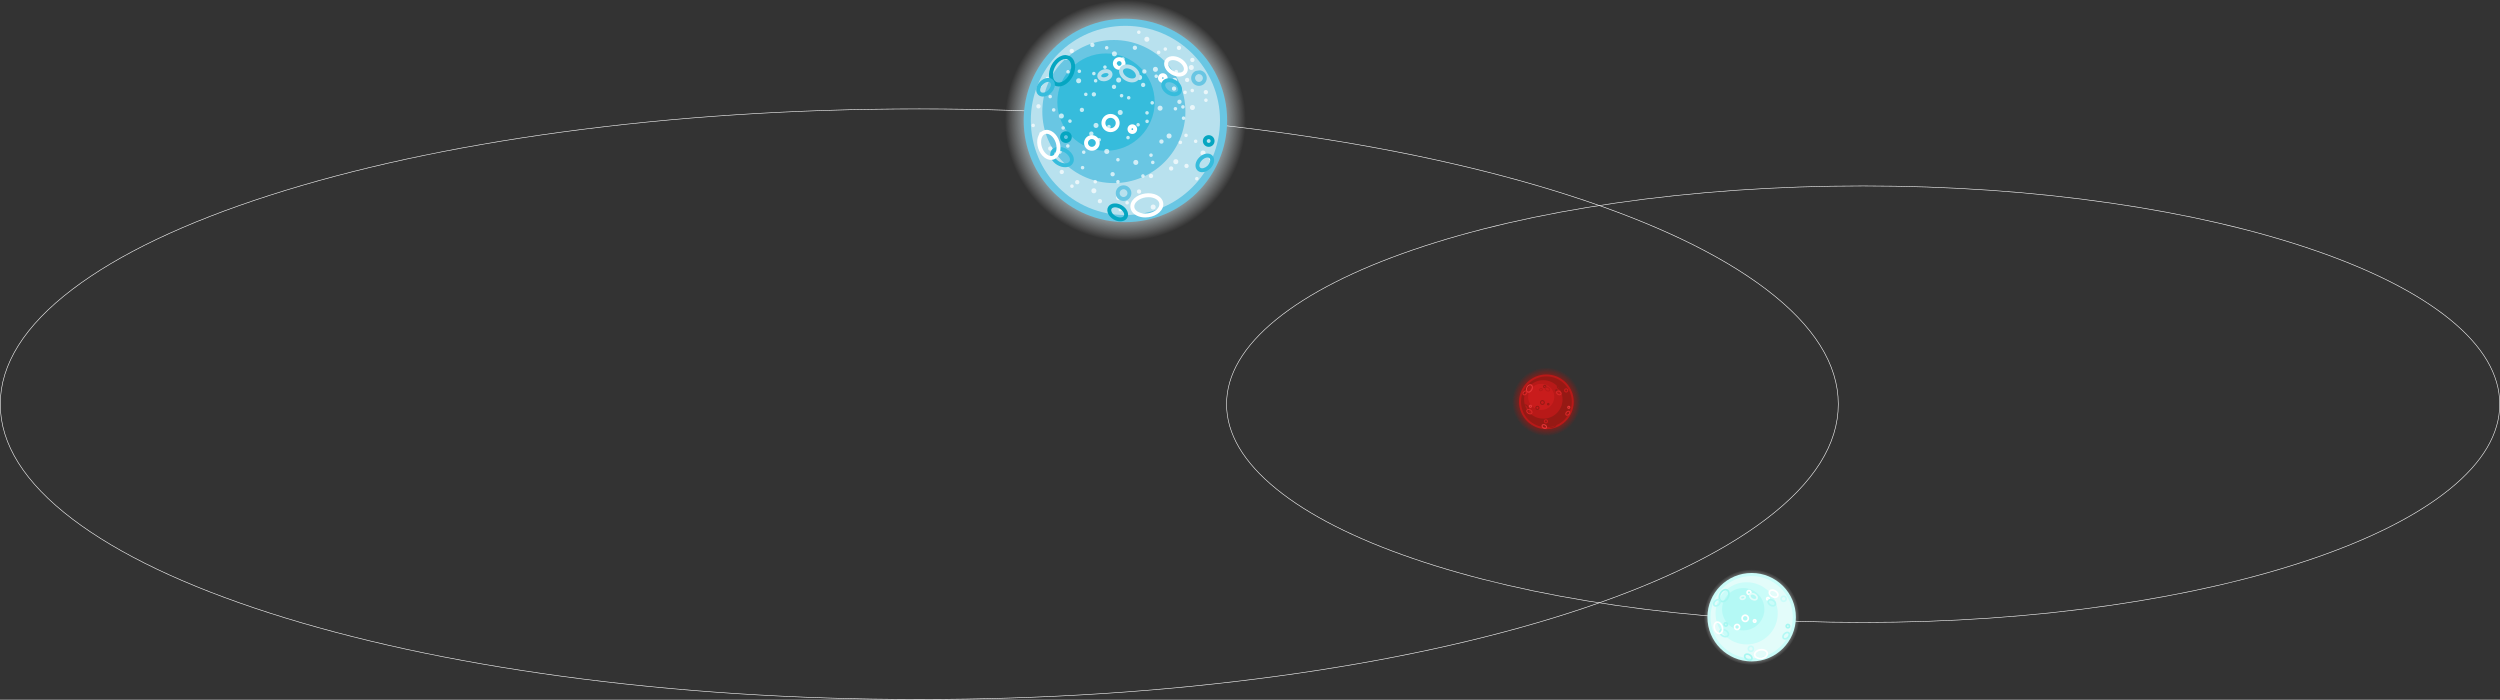 <?xml version="1.0" encoding="UTF-8"?><svg id="Ebene_2" xmlns="http://www.w3.org/2000/svg" xmlns:xlink="http://www.w3.org/1999/xlink" viewBox="0 0 9612 2690.3"><rect x="0" y="0" width="9612" height="2690.3" fill="#333333" stroke="none"/><defs><style>.cls-1{fill:#e3fcfa;}.cls-2{fill:#fff;}.cls-3{fill:#e73738;}.cls-4{fill:#69c6e3;}.cls-5{fill:#b81918;}.cls-6{fill:#b8e1ee;}.cls-7{fill:#b4f9f5;}.cls-8{fill:#b8e0ed;}.cls-9{fill:#c91c1c;}.cls-10{fill:#cafcf9;}.cls-11{fill:#d82727;}.cls-12{fill:#a6f7f1;}.cls-13{fill:#05a6c1;}.cls-14{fill:#961914;}.cls-15{fill:#36bcdc;}.cls-16{opacity:.7;}.cls-17{fill:url(#Unbenannter_Verlauf_290);}.cls-18{fill:url(#Unbenannter_Verlauf_19);}.cls-19{fill:url(#Unbenannter_Verlauf_3);}</style><radialGradient id="Unbenannter_Verlauf_3" cx="6734.78" cy="2373" fx="6734.78" fy="2373" r="183.97" gradientUnits="userSpaceOnUse"><stop offset=".69" stop-color="#bdf9f7"/><stop offset="1" stop-color="#fff" stop-opacity="0"/></radialGradient><radialGradient id="Unbenannter_Verlauf_19" cx="5945.62" cy="1544.87" fx="5945.62" fy="1544.87" r="131.89" gradientUnits="userSpaceOnUse"><stop offset=".69" stop-color="#961914"/><stop offset="1" stop-color="#961914" stop-opacity="0"/></radialGradient><radialGradient id="Unbenannter_Verlauf_290" cx="4326.95" cy="463.05" fx="4326.95" fy="463.05" r="463.05" gradientUnits="userSpaceOnUse"><stop offset=".69" stop-color="#b8e1ee"/><stop offset="1" stop-color="#fff" stop-opacity="0"/></radialGradient></defs><g id="sirius_system"><g><g><path class="cls-2" d="m3534.49,2690.3c-477.06,0-939.84-30.02-1375.51-89.22-420.82-57.19-798.76-139.06-1123.32-243.33-324.62-104.3-579.5-225.76-757.56-361.02C93.57,1856.55,0,1707.59,0,1553.98s93.57-302.57,278.1-442.74c178.06-135.26,432.94-256.72,757.56-361.02,324.56-104.28,702.5-186.15,1123.32-243.33,435.67-59.2,898.45-89.22,1375.51-89.22s939.84,30.02,1375.51,89.22c420.82,57.19,798.76,139.06,1123.32,243.33,324.62,104.3,579.5,225.76,757.56,361.02,184.53,140.17,278.1,289.13,278.1,442.74s-93.57,302.57-278.1,442.74c-178.06,135.26-432.94,256.72-757.56,361.02-324.56,104.28-702.5,186.15-1123.32,243.33-435.67,59.2-898.45,89.22-1375.51,89.22Zm0-2270.48c-476.96,0-939.65,30.01-1375.22,89.2-420.69,57.17-798.51,139.01-1122.95,243.25-324.39,104.22-579.05,225.57-756.92,360.68C95.43,1252.7,2.15,1401.08,2.15,1553.98s93.28,301.29,277.25,441.03c177.87,135.11,432.53,256.46,756.92,360.68,324.44,104.24,702.26,186.08,1122.95,243.25,435.57,59.19,898.26,89.2,1375.22,89.2s939.65-30.01,1375.22-89.2c420.69-57.17,798.51-139.01,1122.95-243.25,324.39-104.22,579.05-225.57,756.92-360.68,183.97-139.74,277.25-288.13,277.25-441.03s-93.28-301.29-277.25-441.03c-177.87-135.11-432.53-256.46-756.92-360.68-324.44-104.24-702.26-186.08-1122.95-243.25-435.57-59.19-898.26-89.2-1375.22-89.2Z"/><path class="cls-2" d="m7163.4,2394.15c-330.47,0-651.05-22.19-952.84-65.95-291.52-42.27-553.33-102.79-778.17-179.87-224.9-77.1-401.48-166.9-524.85-266.9-127.89-103.66-192.74-213.83-192.74-327.45s64.85-223.78,192.74-327.45c123.37-100,299.96-189.79,524.85-266.9,224.84-77.08,486.65-137.6,778.17-179.87,301.79-43.76,622.38-65.95,952.84-65.95s651.05,22.19,952.84,65.95c291.52,42.27,553.33,102.79,778.17,179.87,224.9,77.1,401.48,166.9,524.85,266.9,127.89,103.66,192.74,213.83,192.74,327.45s-64.85,223.78-192.74,327.45c-123.37,100-299.96,189.79-524.85,266.9-224.84,77.08-486.65,137.6-778.17,179.87-301.79,43.76-622.38,65.95-952.84,65.95Zm0-1678.18c-330.36,0-650.84,22.18-952.54,65.93-291.38,42.25-553.07,102.74-777.78,179.78-224.66,77.02-401.02,166.7-524.2,266.53-127.36,103.23-191.94,212.84-191.94,325.78s64.58,222.55,191.94,325.78c123.17,99.84,299.54,189.51,524.2,266.53,224.71,77.04,486.4,137.53,777.78,179.78,301.69,43.75,622.17,65.93,952.54,65.93s650.84-22.18,952.54-65.93c291.38-42.25,553.07-102.74,777.78-179.78,224.66-77.02,401.02-166.7,524.2-266.53,127.36-103.23,191.94-212.84,191.94-325.78s-64.58-222.55-191.94-325.78c-123.17-99.84-299.54-189.51-524.2-266.53-224.71-77.04-486.4-137.53-777.78-179.78-301.69-43.75-622.17-65.93-952.54-65.93Z"/></g><g><circle class="cls-19" cx="6734.78" cy="2373" r="183.97"/><circle class="cls-10" cx="6734.78" cy="2373" r="170.01"/><circle class="cls-1" cx="6734.78" cy="2373" r="158.11"/><circle class="cls-10" cx="6715.5" cy="2358.16" r="119.58"/><circle class="cls-7" cx="6702.36" cy="2342.38" r="81.36"/><g><path class="cls-10" d="m6731.69,2507.54c-7.2,0-13.05-5.86-13.05-13.05s5.86-13.05,13.05-13.05,13.05,5.86,13.05,13.05-5.86,13.05-13.05,13.05Zm0-19.57c-3.59,0-6.52,2.92-6.52,6.52s2.92,6.52,6.52,6.52,6.52-2.92,6.52-6.52-2.92-6.52-6.52-6.52Z"/><path class="cls-10" d="m6857.72,2315.22c-7.2,0-13.05-5.86-13.05-13.05s5.86-13.05,13.05-13.05,13.05,5.86,13.05,13.05-5.86,13.05-13.05,13.05Zm0-19.57c-3.59,0-6.52,2.92-6.52,6.52s2.92,6.52,6.52,6.52,6.52-2.92,6.52-6.52-2.92-6.52-6.52-6.52Z"/><path class="cls-2" d="m6678.74,2423.68c-7.2,0-13.05-5.86-13.05-13.05s5.86-13.05,13.05-13.05,13.05,5.86,13.05,13.05-5.86,13.05-13.05,13.05Zm0-19.57c-3.59,0-6.52,2.92-6.52,6.52s2.92,6.52,6.52,6.52,6.52-2.92,6.52-6.52-2.92-6.52-6.52-6.52Z"/><path class="cls-12" d="m6874.02,2417.13c-5.39,0-9.78-4.39-9.78-9.78s4.39-9.78,9.78-9.78,9.78,4.39,9.78,9.78-4.39,9.78-9.78,9.78Zm0-13.03c-1.79,0-3.24,1.46-3.24,3.24s1.46,3.25,3.24,3.25,3.25-1.46,3.25-3.25-1.46-3.24-3.25-3.24Z"/><path class="cls-12" d="m6635.38,2410.62c-5.39,0-9.78-4.39-9.78-9.78s4.39-9.78,9.78-9.78,9.78,4.39,9.78,9.78-4.39,9.78-9.78,9.78Zm0-13.03c-1.79,0-3.25,1.46-3.25,3.24s1.46,3.24,3.25,3.24,3.24-1.46,3.24-3.24-1.46-3.24-3.24-3.24Z"/><path class="cls-2" d="m6709.96,2392.56c-8.39,0-15.21-6.82-15.21-15.21s6.82-15.21,15.21-15.21,15.21,6.82,15.21,15.21-6.82,15.21-15.21,15.21Zm0-23.89c-4.79,0-8.68,3.89-8.68,8.68s3.89,8.68,8.68,8.68,8.68-3.89,8.68-8.68-3.89-8.68-8.68-8.68Z"/><path class="cls-2" d="m6746.34,2395.6c-4.44,0-8.05-3.61-8.05-8.05s3.61-8.05,8.05-8.05,8.05,3.61,8.05,8.05-3.61,8.05-8.05,8.05Zm0-9.56c-.83,0-1.51.68-1.51,1.51s.68,1.51,1.51,1.51,1.51-.68,1.51-1.51-.68-1.51-1.51-1.51Z"/><path class="cls-2" d="m6797.32,2310.22c-4.44,0-8.05-3.61-8.05-8.05s3.61-8.05,8.05-8.05,8.05,3.61,8.05,8.05-3.61,8.05-8.05,8.05Zm0-9.56c-.84,0-1.51.68-1.51,1.51s.68,1.51,1.51,1.51,1.51-.68,1.51-1.51-.68-1.51-1.51-1.51Z"/><path class="cls-2" d="m6724.41,2288.37c-5.82,0-10.55-4.73-10.55-10.55s4.73-10.55,10.55-10.55,10.55,4.73,10.55,10.55-4.73,10.55-10.55,10.55Zm0-14.57c-2.21,0-4.02,1.8-4.02,4.02s1.8,4.02,4.02,4.02,4.02-1.8,4.02-4.02-1.8-4.02-4.02-4.02Z"/><path class="cls-1" d="m6746.01,2309.45c-3.59,0-7.53-1.05-11.28-3.22-4.06-2.35-7.28-5.68-9.05-9.4-1.94-4.07-1.96-8.3-.04-11.61,3.83-6.63,13.82-7.78,22.74-2.63,4.06,2.35,7.28,5.68,9.05,9.4,1.94,4.07,1.96,8.3.04,11.61h0c-2.22,3.84-6.51,5.85-11.47,5.85Zm-8.93-23.5c-2.63,0-4.8.85-5.78,2.54-1.12,1.94-.31,4.3.28,5.53,1.19,2.5,3.53,4.89,6.42,6.55,5.46,3.16,11.92,3.04,13.82-.24h0c1.12-1.95.31-4.3-.28-5.53-1.19-2.5-3.53-4.89-6.42-6.55-2.66-1.53-5.55-2.3-8.04-2.3Z"/><path class="cls-12" d="m6726.34,2541.7c-3.71,0-7.66-1.11-11.26-3.19-4.06-2.35-7.28-5.68-9.05-9.4-1.94-4.07-1.96-8.3-.04-11.61,1.91-3.31,5.59-5.42,10.08-5.77,4.11-.32,8.6.79,12.67,3.14,8.93,5.15,12.92,14.38,9.09,21.01h0c-1.91,3.31-5.59,5.42-10.08,5.77-.46.04-.93.05-1.41.05Zm-8.88-23.49c-.3,0-.59.01-.88.03-1.36.11-3.81.58-4.93,2.52-1.12,1.94-.31,4.3.28,5.53,1.19,2.5,3.53,4.89,6.42,6.55,2.89,1.67,6.13,2.5,8.89,2.28,1.36-.11,3.81-.58,4.93-2.52,1.9-3.28-1.24-8.93-6.7-12.09-2.59-1.49-5.45-2.32-8.01-2.32Z"/><path class="cls-7" d="m6816.55,2332.58c-3.71,0-7.66-1.11-11.26-3.19-8.93-5.15-12.92-14.38-9.09-21.01,3.83-6.63,13.82-7.78,22.75-2.63,4.06,2.35,7.28,5.68,9.05,9.4,1.94,4.07,1.96,8.3.04,11.61-1.91,3.31-5.59,5.42-10.08,5.77-.46.04-.93.05-1.41.05Zm-8.92-23.47c-2.63,0-4.8.85-5.78,2.54-1.9,3.28,1.24,8.93,6.7,12.09,2.89,1.67,6.13,2.5,8.89,2.28,1.36-.11,3.81-.58,4.93-2.52h0c1.12-1.94.31-4.3-.28-5.53-1.19-2.5-3.53-4.89-6.42-6.55-2.66-1.53-5.55-2.3-8.04-2.3Z"/><path class="cls-2" d="m6824.53,2299.68c-4.25,0-8.78-1.28-12.91-3.67-10.19-5.88-14.78-16.36-10.45-23.86,4.33-7.5,15.7-8.76,25.89-2.88,4.66,2.69,8.35,6.52,10.38,10.77,2.23,4.66,2.25,9.31.07,13.09-2.18,3.78-6.22,6.08-11.37,6.48-.53.04-1.07.06-1.61.06Zm-10.45-27.54c-3.27,0-5.99,1.1-7.25,3.28-2.41,4.18,1.28,11.02,8.06,14.93,3.48,2.01,7.39,3.01,10.74,2.75,1.7-.13,4.78-.73,6.22-3.23h0c1.44-2.5.43-5.46-.31-7-1.45-3.03-4.27-5.92-7.75-7.93-3.24-1.87-6.71-2.8-9.71-2.8Z"/><path class="cls-7" d="m6634.06,2451.21c-4.25,0-8.78-1.28-12.91-3.67-4.66-2.69-8.35-6.52-10.38-10.77-2.23-4.66-2.25-9.31-.07-13.09,2.18-3.78,6.22-6.08,11.37-6.48,4.7-.37,9.86.91,14.52,3.6,10.19,5.88,14.78,16.36,10.45,23.86h0c-2.18,3.78-6.22,6.08-11.37,6.48-.53.04-1.07.06-1.61.06Zm-10.41-27.53c-.36,0-.72.01-1.07.04-1.7.13-4.78.73-6.22,3.23-1.44,2.5-.43,5.46.31,7,1.45,3.03,4.27,5.92,7.75,7.93,3.48,2.01,7.39,3.01,10.74,2.75,1.7-.13,4.78-.73,6.22-3.23,2.41-4.18-1.28-11.02-8.06-14.93-3.11-1.8-6.58-2.79-9.67-2.79Z"/><path class="cls-2" d="m6610.33,2438.98c-3.66,0-7.43-1.38-10.95-4.07-4.6-3.52-8.27-8.93-10.33-15.24-2.06-6.31-2.3-12.84-.67-18.4,1.76-5.99,5.46-10.18,10.43-11.8,4.96-1.62,10.43-.43,15.39,3.37,4.6,3.52,8.27,8.93,10.33,15.24,4.47,13.68.19,26.95-9.76,30.2h0c-1.44.47-2.93.71-4.44.71Zm-7.11-43.67c-.82,0-1.62.12-2.38.37-2.85.93-5.05,3.57-6.19,7.44-1.26,4.3-1.05,9.46.61,14.52,1.66,5.07,4.53,9.36,8.09,12.08,3.2,2.45,6.53,3.28,9.38,2.35h0c6.25-2.04,8.8-12.1,5.58-21.96-1.66-5.07-4.53-9.36-8.09-12.08-2.34-1.79-4.76-2.72-7.01-2.72Z"/><path class="cls-2" d="m6767.94,2535.17c-5.14,0-10.03-1.06-14.17-3.1-6.01-2.97-9.76-7.64-10.55-13.17s1.47-11.08,6.4-15.62c4.59-4.24,11.02-7.13,18.12-8.16,7.1-1.03,14.09-.07,19.69,2.7,6.01,2.97,9.76,7.64,10.55,13.17.8,5.53-1.47,11.08-6.4,15.62-4.59,4.24-11.02,7.13-18.12,8.16-1.86.27-3.7.4-5.52.4Zm5.22-33.9c-1.47,0-2.97.1-4.49.32-11.34,1.64-20.03,9.14-18.98,16.37,1.05,7.24,11.51,11.97,22.84,10.33,11.34-1.64,20.03-9.14,18.98-16.37-.91-6.27-8.87-10.66-18.35-10.66Z"/><path class="cls-12" d="m6623.38,2316.22c-2.51,0-4.92-.57-7.13-1.71h0c-4.95-2.56-8.13-7.63-8.96-14.26-.77-6.18.61-13.09,3.9-19.44,3.29-6.35,8.12-11.47,13.62-14.41,5.89-3.15,11.87-3.48,16.82-.92,4.95,2.56,8.13,7.63,8.96,14.26.77,6.18-.61,13.09-3.9,19.44-3.29,6.35-8.12,11.47-13.62,14.41-3.27,1.75-6.56,2.63-9.69,2.63Zm11.11-45.91c-2.07,0-4.31.62-6.6,1.84-4.34,2.32-8.21,6.46-10.9,11.65-2.69,5.19-3.83,10.74-3.22,15.63.55,4.43,2.5,7.72,5.48,9.27h0c2.98,1.54,6.79,1.23,10.73-.88,4.34-2.32,8.21-6.46,10.9-11.65,5.25-10.14,4.21-21.54-2.26-24.89-1.25-.65-2.64-.97-4.13-.97Z"/><path class="cls-7" d="m6863.1,2459.57c-3.09,0-5.93-1.02-8.04-3.14-5.2-5.2-3.81-14.75,3.17-21.73,6.98-6.98,16.53-8.38,21.73-3.17h0c5.2,5.2,3.81,14.75-3.17,21.73-4.14,4.14-9.18,6.32-13.69,6.32Zm8.9-24.65c-2.93,0-6.59,1.85-9.15,4.4-3.7,3.7-5.92,9.74-3.17,12.49,2.75,2.74,8.79.53,12.49-3.17,3.7-3.7,5.92-9.74,3.17-12.49-.85-.85-2.02-1.23-3.34-1.23Z"/><path class="cls-7" d="m6596.94,2333.13c-3.18,0-6.03-1.08-8.06-3.12-5.2-5.2-3.81-14.75,3.17-21.73,6.98-6.98,16.53-8.38,21.73-3.17,5.2,5.2,3.81,14.75-3.17,21.73-3.17,3.17-7.05,5.31-10.93,6.03-.93.17-1.85.26-2.74.26Zm8.88-24.63c-2.93,0-6.59,1.85-9.15,4.4-3.7,3.7-5.92,9.74-3.17,12.49,1.45,1.45,3.75,1.28,4.99,1.05,2.55-.47,5.28-2.01,7.5-4.23,3.7-3.7,5.92-9.74,3.17-12.49-.85-.85-2.02-1.23-3.34-1.23Z"/><path class="cls-1" d="m6698.62,2307.55c-5.1,0-9.36-2.52-10.53-6.66-.77-2.73-.01-5.74,2.08-8.25,1.83-2.2,4.55-3.9,7.66-4.77,6.96-1.97,13.6.68,15.1,6.01h0c1.51,5.34-2.77,11.06-9.73,13.02-1.56.44-3.1.65-4.57.65Zm3.73-13.79c-.84,0-1.77.12-2.76.4-1.82.51-3.43,1.48-4.41,2.66-.33.39-1.06,1.41-.81,2.29.37,1.32,3.3,2.55,7.04,1.5,3.74-1.06,5.59-3.64,5.22-4.96-.27-.97-1.93-1.89-4.28-1.89Z"/></g></g><g><circle class="cls-18" cx="5945.62" cy="1544.87" r="131.89"/><circle class="cls-5" cx="5945.62" cy="1544.87" r="105.04"/><circle class="cls-14" cx="5945.62" cy="1544.87" r="97.69"/><circle class="cls-5" cx="5933.71" cy="1535.7" r="73.89"/><circle class="cls-9" cx="5925.6" cy="1525.95" r="50.27"/><g><g><path class="cls-9" d="m5943.72,1628c-4.45,0-8.07-3.62-8.07-8.07s3.62-8.07,8.07-8.07,8.07,3.62,8.07,8.07-3.62,8.07-8.07,8.07Zm0-12.09c-2.22,0-4.03,1.81-4.03,4.03s1.81,4.03,4.03,4.03,4.03-1.81,4.03-4.03-1.81-4.03-4.03-4.03Z"/><path class="cls-9" d="m6021.58,1509.17c-4.45,0-8.07-3.62-8.07-8.07s3.62-8.07,8.07-8.07,8.07,3.62,8.07,8.07-3.62,8.07-8.07,8.07Zm0-12.09c-2.22,0-4.03,1.81-4.03,4.03s1.81,4.03,4.03,4.03,4.03-1.81,4.03-4.03-1.81-4.03-4.03-4.03Z"/></g><g><path class="cls-14" d="m5911,1576.19c-4.45,0-8.07-3.62-8.07-8.07s3.62-8.07,8.07-8.07,8.07,3.62,8.07,8.07-3.62,8.07-8.07,8.07Zm0-12.09c-2.22,0-4.03,1.81-4.03,4.03s1.81,4.03,4.03,4.03,4.03-1.81,4.03-4.03-1.81-4.03-4.03-4.03Z"/><path class="cls-14" d="m5930.29,1556.96c-5.18,0-9.4-4.22-9.4-9.4s4.22-9.4,9.4-9.4,9.4,4.22,9.4,9.4-4.22,9.4-9.4,9.4Zm0-14.76c-2.96,0-5.36,2.41-5.36,5.36s2.41,5.36,5.36,5.36,5.36-2.41,5.36-5.36-2.41-5.36-5.36-5.36Z"/><path class="cls-14" d="m5952.77,1558.84c-2.74,0-4.97-2.23-4.97-4.97s2.23-4.97,4.97-4.97,4.97,2.23,4.97,4.97-2.23,4.97-4.97,4.97Zm0-5.91c-.52,0-.94.42-.94.94s.42.94.94.94.94-.42.94-.94-.42-.94-.94-.94Z"/><path class="cls-14" d="m5984.26,1506.08c-2.74,0-4.97-2.23-4.97-4.97s2.23-4.97,4.97-4.97,4.97,2.23,4.97,4.97-2.23,4.97-4.97,4.97Zm0-5.91c-.52,0-.94.42-.94.94s.42.94.94.94.94-.42.94-.94-.42-.94-.94-.94Z"/><path class="cls-14" d="m5939.22,1492.58c-3.59,0-6.52-2.92-6.52-6.52s2.92-6.52,6.52-6.52,6.52,2.92,6.52,6.52-2.92,6.52-6.52,6.52Zm0-9c-1.37,0-2.48,1.11-2.48,2.48s1.11,2.48,2.48,2.48,2.48-1.11,2.48-2.48-1.11-2.48-2.48-2.48Z"/><path class="cls-14" d="m6001.08,1499.57c-2.63,0-5.42-.79-7.98-2.27-6.3-3.63-9.13-10.11-6.46-14.74,2.67-4.63,9.7-5.41,16-1.78,2.88,1.66,5.16,4.03,6.41,6.66,1.38,2.88,1.39,5.75.04,8.09-1.35,2.33-3.84,3.76-7.02,4-.33.03-.66.04-.99.04Zm-6.46-17.02c-2.02,0-3.7.68-4.48,2.03-1.49,2.58.79,6.81,4.98,9.23,2.15,1.24,4.57,1.86,6.64,1.7,1.05-.08,2.95-.45,3.84-2h0c.89-1.55.26-3.38-.19-4.33-.89-1.87-2.64-3.66-4.79-4.9-2-1.16-4.15-1.73-6-1.73Z"/><path class="cls-14" d="m5868.73,1585.64c-2.26,0-4.59-.85-6.76-2.52-2.84-2.17-5.11-5.52-6.38-9.42s-1.42-7.94-.41-11.37c1.09-3.7,3.38-6.29,6.44-7.29,3.07-1,6.44-.26,9.51,2.08,2.84,2.17,5.11,5.52,6.38,9.42,2.76,8.45.11,16.65-6.03,18.66h0c-.89.29-1.81.44-2.74.44Zm-4.39-26.98c-.51,0-1,.08-1.47.23-1.76.58-3.12,2.21-3.82,4.59-.78,2.66-.65,5.84.38,8.97,1.02,3.13,2.8,5.78,5,7.46,1.98,1.51,4.03,2.03,5.8,1.45h0c3.86-1.26,5.44-7.48,3.45-13.57-1.02-3.13-2.8-5.78-5-7.46-1.45-1.11-2.94-1.68-4.33-1.68Z"/><path class="cls-14" d="m5966.12,1645.07c-3.17,0-6.2-.65-8.75-1.91-3.71-1.83-6.03-4.72-6.52-8.14s.91-6.84,3.95-9.65c2.84-2.62,6.81-4.41,11.2-5.04,4.39-.63,8.71-.04,12.17,1.67,3.71,1.83,6.03,4.72,6.52,8.14.49,3.42-.91,6.84-3.95,9.65-2.84,2.62-6.81,4.41-11.2,5.04-1.15.17-2.29.25-3.41.25Zm3.22-20.95c-.91,0-1.83.06-2.77.2-7,1.01-12.38,5.64-11.73,10.12.65,4.47,7.11,7.4,14.11,6.39,7-1.01,12.38-5.64,11.73-10.12-.56-3.87-5.48-6.59-11.34-6.59Z"/></g><g><path class="cls-3" d="m6031.65,1572.14c-3.33,0-6.04-2.71-6.04-6.04s2.71-6.04,6.04-6.04,6.04,2.71,6.04,6.04-2.71,6.04-6.04,6.04Zm0-8.05c-1.11,0-2,.9-2,2s.9,2.01,2,2.01,2.01-.9,2.01-2.01-.9-2-2.01-2Z"/><path class="cls-3" d="m5884.21,1568.12c-3.33,0-6.04-2.71-6.04-6.04s2.71-6.04,6.04-6.04,6.04,2.71,6.04,6.04-2.71,6.04-6.04,6.04Zm0-8.05c-1.11,0-2.01.9-2.01,2s.9,2,2.01,2,2-.9,2-2-.9-2-2-2Z"/><path class="cls-3" d="m5940.41,1649.11c-2.29,0-4.73-.69-6.96-1.97-2.51-1.45-4.5-3.51-5.59-5.81-1.2-2.51-1.21-5.13-.03-7.18,1.18-2.05,3.45-3.35,6.23-3.56,2.54-.2,5.32.49,7.83,1.94,5.52,3.18,7.98,8.89,5.62,12.98h0c-1.18,2.05-3.45,3.35-6.23,3.56-.29.02-.58.03-.87.03Zm-5.49-14.52c-.18,0-.37,0-.54.02-.84.07-2.35.36-3.05,1.56-.69,1.2-.19,2.66.17,3.42.74,1.54,2.18,3.02,3.97,4.05,1.78,1.03,3.79,1.54,5.49,1.41.84-.07,2.35-.36,3.05-1.56,1.17-2.03-.76-5.52-4.14-7.47-1.6-.92-3.37-1.43-4.95-1.43Z"/><path class="cls-3" d="m5876.79,1509.79c-1.55,0-3.04-.35-4.41-1.06h0c-3.06-1.58-5.03-4.71-5.54-8.81-.48-3.82.38-8.09,2.41-12.01,2.03-3.93,5.02-7.09,8.41-8.9,3.64-1.95,7.33-2.15,10.39-.57,3.06,1.58,5.03,4.71,5.54,8.81.48,3.82-.38,8.09-2.41,12.01-2.03,3.93-5.02,7.09-8.41,8.9-2.02,1.08-4.05,1.62-5.99,1.62Zm6.86-28.36c-1.28,0-2.66.38-4.08,1.14-2.68,1.43-5.07,3.99-6.73,7.2-1.66,3.21-2.37,6.64-1.99,9.66.34,2.74,1.55,4.77,3.39,5.73h0c1.84.95,4.2.76,6.63-.54,2.68-1.43,5.07-3.99,6.73-7.2,3.24-6.27,2.6-13.31-1.4-15.38-.77-.4-1.63-.6-2.55-.6Z"/></g><g><path class="cls-11" d="m5996.15,1519.9c-2.29,0-4.73-.69-6.96-1.97-5.52-3.18-7.98-8.89-5.62-12.98,2.37-4.1,8.54-4.81,14.05-1.63,2.51,1.45,4.5,3.51,5.59,5.81,1.2,2.51,1.21,5.13.03,7.18-1.18,2.05-3.45,3.35-6.23,3.56-.29.02-.58.03-.87.03Zm-5.51-14.5c-1.62,0-2.97.52-3.57,1.57-1.17,2.03.76,5.52,4.14,7.47,1.78,1.03,3.79,1.54,5.49,1.41.84-.07,2.35-.36,3.05-1.56h0c.69-1.2.19-2.66-.17-3.42-.74-1.54-2.18-3.02-3.97-4.05-1.64-.95-3.43-1.42-4.97-1.42Z"/><path class="cls-11" d="m5883.4,1593.2c-2.63,0-5.42-.79-7.98-2.27-2.88-1.66-5.16-4.03-6.41-6.66-1.38-2.88-1.39-5.75-.04-8.09,1.35-2.33,3.84-3.75,7.02-4,2.9-.23,6.09.56,8.97,2.23,6.3,3.63,9.13,10.11,6.46,14.74h0c-1.35,2.33-3.84,3.76-7.03,4-.33.03-.66.04-.99.04Zm-6.43-17.01c-.22,0-.44,0-.66.03-1.05.08-2.95.45-3.84,2-.89,1.55-.26,3.38.19,4.33.89,1.87,2.64,3.66,4.79,4.9,2.15,1.24,4.57,1.86,6.64,1.7,1.05-.08,2.95-.45,3.84-2,1.49-2.58-.79-6.81-4.98-9.23-1.92-1.11-4.06-1.72-5.97-1.72Z"/><path class="cls-11" d="m6024.91,1598.36c-1.91,0-3.66-.63-4.97-1.94-3.21-3.21-2.35-9.11,1.96-13.43,4.31-4.31,10.21-5.18,13.43-1.96h0c3.21,3.21,2.35,9.11-1.96,13.43-2.56,2.56-5.67,3.9-8.46,3.9Zm5.5-15.23c-1.81,0-4.07,1.14-5.65,2.72-2.29,2.29-3.66,6.02-1.96,7.72,1.7,1.7,5.43.33,7.72-1.96,2.29-2.29,3.66-6.02,1.96-7.72-.53-.53-1.25-.76-2.06-.76Z"/><path class="cls-11" d="m5860.46,1520.24c-1.96,0-3.72-.67-4.98-1.93-3.21-3.21-2.35-9.11,1.96-13.43,4.31-4.31,10.21-5.18,13.43-1.96,3.21,3.21,2.35,9.11-1.96,13.43-1.96,1.96-4.36,3.28-6.75,3.73-.58.11-1.14.16-1.7.16Zm5.49-15.22c-1.81,0-4.07,1.14-5.65,2.72-2.29,2.29-3.66,6.02-1.96,7.72.9.9,2.32.79,3.08.65,1.58-.29,3.26-1.24,4.63-2.61,2.29-2.29,3.66-6.02,1.96-7.72-.53-.53-1.25-.76-2.06-.76Z"/></g><g><path class="cls-5" d="m5952.56,1505.61c-2.22,0-4.65-.65-6.97-1.99-2.51-1.45-4.5-3.51-5.59-5.81-1.2-2.51-1.21-5.13-.03-7.18,2.37-4.1,8.54-4.81,14.05-1.63,2.51,1.45,4.5,3.51,5.59,5.81,1.2,2.51,1.21,5.13.03,7.18h0c-1.37,2.38-4.02,3.61-7.08,3.61Zm-5.52-14.52c-1.62,0-2.97.52-3.57,1.57-.69,1.2-.19,2.66.17,3.42.74,1.54,2.18,3.02,3.97,4.05,3.38,1.95,7.37,1.88,8.54-.15h0c.69-1.2.19-2.66-.17-3.42-.74-1.54-2.18-3.02-3.97-4.05-1.64-.95-3.43-1.42-4.97-1.42Z"/><path class="cls-5" d="m5923.29,1504.43c-3.15,0-5.79-1.56-6.51-4.11-.48-1.69,0-3.54,1.28-5.1,1.13-1.36,2.81-2.41,4.73-2.95,4.3-1.21,8.4.42,9.33,3.71h0c.93,3.3-1.71,6.83-6.01,8.05-.96.27-1.92.4-2.82.4Zm2.31-8.52c-.52,0-1.1.07-1.71.25-1.13.32-2.12.92-2.72,1.64-.2.24-.66.87-.5,1.42.23.81,2.04,1.58,4.35.92,2.31-.65,3.45-2.25,3.22-3.06-.17-.6-1.19-1.17-2.64-1.17Z"/></g></g></g><g><circle class="cls-17" cx="4326.95" cy="463.05" r="463.05"/><g><circle class="cls-4" cx="4326.95" cy="463.05" r="391.08"/><circle class="cls-6" cx="4326.95" cy="463.05" r="363.71"/><circle class="cls-4" cx="4282.59" cy="428.9" r="275.08"/><circle class="cls-15" cx="4252.38" cy="392.61" r="187.15"/><g class="cls-16"><circle class="cls-2" cx="4174.71" cy="362.75" r="6.78"/><circle class="cls-2" cx="4212.47" cy="310.59" r="6.78"/><circle class="cls-2" cx="4205.7" cy="282.84" r="6.78"/><circle class="cls-2" cx="4205.7" cy="362.75" r="8.27"/><circle class="cls-2" cx="4051.26" cy="422.55" r="6.78"/><circle class="cls-2" cx="4037.71" cy="371.36" r="6.78"/><circle class="cls-2" cx="4080.83" cy="445.96" r="9.69"/><circle class="cls-2" cx="4228.88" cy="773.41" r="8.27"/><circle class="cls-2" cx="3972.36" cy="482.22" r="6.78"/><circle class="cls-2" cx="4205.7" cy="733.56" r="9.69"/><circle class="cls-2" cx="4082.3" cy="661.15" r="8.27"/><circle class="cls-2" cx="4002.37" cy="513.78" r="6.78"/><circle class="cls-2" cx="4038.13" cy="571.11" r="8.27"/><circle class="cls-2" cx="4113.76" cy="465.76" r="6.78"/><circle class="cls-2" cx="4074.04" cy="583.18" r="8.27"/><circle class="cls-2" cx="4087.61" cy="491.91" r="6.78"/><circle class="cls-2" cx="4213.96" cy="482.22" r="9.69"/><circle class="cls-2" cx="4196.01" cy="513.78" r="8.27"/><circle class="cls-2" cx="4248.26" cy="258.18" r="6.78"/><circle class="cls-2" cx="4159.67" cy="422.55" r="8.27"/><circle class="cls-2" cx="4378.48" cy="123.85" r="6.78"/><circle class="cls-2" cx="4409.47" cy="150.96" r="9.69"/><circle class="cls-2" cx="4255.03" cy="183.65" r="6.78"/><circle class="cls-2" cx="4284.6" cy="207.06" r="9.69"/><circle class="cls-2" cx="4301.06" cy="307.79" r="9.69"/><circle class="cls-2" cx="4283.11" cy="333.95" r="8.27"/><circle class="cls-2" cx="4317.53" cy="226.86" r="6.78"/><circle class="cls-2" cx="4291.38" cy="253.01" r="6.78"/><circle class="cls-2" cx="4399.78" cy="274.89" r="8.27"/><circle class="cls-2" cx="4442.34" cy="266.62" r="9.69"/><circle class="cls-2" cx="4363.44" cy="183.65" r="8.27"/><circle class="cls-2" cx="4199.95" cy="172.86" r="8.27"/><circle class="cls-2" cx="4147.2" cy="310.59" r="9.69"/><circle class="cls-2" cx="4149.88" cy="274.05" r="6.78"/><circle class="cls-2" cx="4100.83" cy="220.72" r="9.69"/><circle class="cls-2" cx="4120.64" cy="195.94" r="8.27"/><circle class="cls-2" cx="4106.49" cy="276.06" r="6.78"/><circle class="cls-2" cx="3992.69" cy="408.77" r="8.27"/><circle class="cls-2" cx="4027.1" cy="301.68" r="6.78"/><circle class="cls-2" cx="4000.95" cy="327.83" r="6.78"/><circle class="cls-2" cx="4394.43" cy="676.59" r="6.78"/><circle class="cls-2" cx="4432.19" cy="624.44" r="6.78"/><circle class="cls-2" cx="4425.42" cy="596.68" r="6.78"/><circle class="cls-2" cx="4425.42" cy="676.59" r="8.27"/><circle class="cls-2" cx="4298.23" cy="698.76" r="6.78"/><circle class="cls-2" cx="4300.55" cy="759.8" r="9.69"/><circle class="cls-2" cx="4333.48" cy="779.6" r="6.78"/><circle class="cls-2" cx="4307.33" cy="805.75" r="6.78"/><circle class="cls-2" cx="4433.68" cy="796.06" r="9.69"/><circle class="cls-2" cx="4379.39" cy="736.39" r="8.27"/><circle class="cls-2" cx="4277.76" cy="669.81" r="8.27"/><circle class="cls-2" cx="4520.78" cy="621.63" r="9.69"/><circle class="cls-2" cx="4502.83" cy="647.79" r="8.27"/><circle class="cls-2" cx="4166.72" cy="585.1" r="6.78"/><circle class="cls-2" cx="4255.31" cy="582.3" r="9.69"/><circle class="cls-2" cx="4366.93" cy="624.44" r="9.69"/><circle class="cls-2" cx="4298.23" cy="614.07" r="6.78"/><circle class="cls-2" cx="4210.95" cy="698.64" r="6.78"/><circle class="cls-2" cx="4121.45" cy="715.79" r="6.78"/><circle class="cls-2" cx="4141.78" cy="700.39" r="8.27"/><circle class="cls-2" cx="4162.25" cy="644.65" r="6.78"/><circle class="cls-2" cx="4226.1" cy="537.37" r="6.78"/><circle class="cls-2" cx="4105.5" cy="561.26" r="6.78"/><circle class="cls-2" cx="4339.63" cy="375.95" r="6.78"/><circle class="cls-2" cx="4312.2" cy="367.94" r="6.78"/><circle class="cls-2" cx="4337.02" cy="529.13" r="6.78"/><circle class="cls-2" cx="4381.5" cy="297.83" r="9.69"/><circle class="cls-2" cx="4395.18" cy="326.45" r="8.27"/><circle class="cls-2" cx="4307" cy="432.47" r="9.69"/><circle class="cls-2" cx="4263.67" cy="486.78" r="6.78"/><circle class="cls-2" cx="4601.58" cy="687" r="6.78"/><circle class="cls-2" cx="4625.49" cy="588.3" r="9.69"/><circle class="cls-2" cx="4655.62" cy="608.57" r="8.27"/><circle class="cls-2" cx="4561.93" cy="637.99" r="8.27"/><circle class="cls-2" cx="4560.04" cy="520.5" r="6.78"/><circle class="cls-2" cx="4633.76" cy="539.07" r="6.78"/><circle class="cls-2" cx="4597.02" cy="543.28" r="6.78"/><circle class="cls-2" cx="4445.43" cy="293.15" r="6.78"/><circle class="cls-2" cx="4516.13" cy="309.01" r="9.69"/><circle class="cls-2" cx="4513.98" cy="340.66" r="8.27"/><circle class="cls-2" cx="4584.39" cy="230.47" r="8.27"/><circle class="cls-2" cx="4636.53" cy="385.32" r="6.78"/><circle class="cls-2" cx="4584" cy="348.07" r="6.78"/><circle class="cls-2" cx="4556.31" cy="355.13" r="6.78"/><circle class="cls-2" cx="4636.22" cy="354.33" r="8.27"/><circle class="cls-2" cx="4580.32" cy="259.52" r="9.69"/><circle class="cls-2" cx="4606.65" cy="277.21" r="8.27"/><circle class="cls-2" cx="4584.65" cy="413.34" r="9.69"/><circle class="cls-2" cx="4548.08" cy="411.03" r="6.78"/><circle class="cls-2" cx="4550.52" cy="454.39" r="6.78"/><circle class="cls-2" cx="4522.55" cy="275.43" r="6.78"/><circle class="cls-2" cx="4564.33" cy="307.37" r="8.27"/><circle class="cls-2" cx="4480.45" cy="188.67" r="6.78"/><circle class="cls-2" cx="4454.8" cy="201.26" r="6.78"/><circle class="cls-2" cx="4532.84" cy="184.08" r="8.27"/><circle class="cls-2" cx="4410.31" cy="466.61" r="6.78"/><circle class="cls-2" cx="4375.72" cy="479.7" r="6.78"/><circle class="cls-2" cx="4494.89" cy="522.81" r="9.69"/><circle class="cls-2" cx="4465.55" cy="544.2" r="8.27"/><circle class="cls-2" cx="4538.33" cy="547.4" r="6.78"/><circle class="cls-2" cx="4519.25" cy="418.18" r="6.78"/><circle class="cls-2" cx="4534.74" cy="391.34" r="8.27"/><circle class="cls-2" cx="4460.33" cy="415.92" r="9.69"/><circle class="cls-2" cx="4430.02" cy="395.33" r="6.78"/><circle class="cls-2" cx="4410.07" cy="433.91" r="6.78"/></g><g><path class="cls-4" d="m4319.84,772.54c-16.56,0-30.03-13.47-30.03-30.03s13.47-30.03,30.03-30.03,30.03,13.47,30.03,30.03-13.47,30.03-30.03,30.03Zm0-45.02c-8.27,0-14.99,6.73-14.99,14.99s6.73,14.99,14.99,14.99,14.99-6.73,14.99-14.99-6.73-14.99-14.99-14.99Z"/><path class="cls-4" d="m4609.75,330.13c-16.56,0-30.03-13.47-30.03-30.03s13.47-30.03,30.03-30.03,30.03,13.47,30.03,30.03-13.47,30.03-30.03,30.03Zm0-45.02c-8.27,0-14.99,6.73-14.99,14.99s6.73,14.99,14.99,14.99,14.99-6.73,14.99-14.99-6.73-14.99-14.99-14.99Z"/><path class="cls-2" d="m4198.05,579.63c-16.56,0-30.03-13.47-30.03-30.03s13.47-30.03,30.03-30.03,30.03,13.47,30.03,30.03-13.47,30.03-30.03,30.03Zm0-45.02c-8.27,0-14.99,6.73-14.99,14.99s6.73,14.99,14.99,14.99,14.99-6.73,14.99-14.99-6.73-14.99-14.99-14.99Z"/><path class="cls-13" d="m4647.24,564.57c-12.41,0-22.5-10.09-22.5-22.5s10.09-22.5,22.5-22.5,22.5,10.09,22.5,22.5-10.09,22.5-22.5,22.5Zm0-29.96c-4.12,0-7.46,3.35-7.46,7.46s3.35,7.46,7.46,7.46,7.46-3.35,7.46-7.46-3.35-7.46-7.46-7.46Z"/><path class="cls-13" d="m4098.3,549.59c-12.41,0-22.5-10.09-22.5-22.5s10.09-22.5,22.5-22.5,22.5,10.09,22.5,22.5-10.09,22.5-22.5,22.5Zm0-29.96c-4.12,0-7.46,3.35-7.46,7.46s3.35,7.46,7.46,7.46,7.46-3.35,7.46-7.46-3.35-7.46-7.46-7.46Z"/><path class="cls-2" d="m4269.85,508.03c-19.3,0-35-15.7-35-35s15.7-35,35-35,35,15.7,35,35-15.7,35-35,35Zm0-54.96c-11.01,0-19.96,8.96-19.96,19.96s8.96,19.96,19.96,19.96,19.96-8.96,19.96-19.96-8.96-19.96-19.96-19.96Z"/><path class="cls-2" d="m4353.53,515.04c-10.21,0-18.52-8.31-18.52-18.52s8.31-18.52,18.52-18.52,18.52,8.31,18.52,18.52-8.31,18.52-18.52,18.52Zm0-22c-1.92,0-3.48,1.56-3.48,3.48s1.56,3.48,3.48,3.48,3.48-1.56,3.48-3.48-1.56-3.48-3.48-3.48Z"/><path class="cls-2" d="m4470.8,318.62c-10.21,0-18.52-8.31-18.52-18.52s8.31-18.52,18.52-18.52,18.52,8.31,18.52,18.52-8.31,18.52-18.52,18.52Zm0-22c-1.92,0-3.48,1.56-3.48,3.48s1.56,3.48,3.48,3.48,3.48-1.56,3.48-3.48-1.56-3.48-3.48-3.48Z"/><path class="cls-2" d="m4303.09,268.37c-13.38,0-24.27-10.89-24.27-24.27s10.89-24.27,24.27-24.27,24.27,10.89,24.27,24.27-10.89,24.27-24.27,24.27Zm0-33.51c-5.09,0-9.24,4.14-9.24,9.24s4.14,9.24,9.24,9.24,9.24-4.14,9.24-9.24-4.14-9.24-9.24-9.24Z"/><path class="cls-8" d="m4352.78,316.86c-8.26,0-17.32-2.42-25.94-7.4-9.35-5.4-16.74-13.08-20.82-21.62-4.46-9.35-4.5-19.09-.1-26.71,8.81-15.25,31.79-17.91,52.32-6.05,9.35,5.4,16.74,13.08,20.82,21.62,4.46,9.35,4.5,19.09.1,26.71h0c-5.11,8.84-14.98,13.45-26.38,13.45Zm-20.55-54.05c-6.05,0-11.05,1.95-13.29,5.83-2.58,4.47-.7,9.89.65,12.72,2.74,5.75,8.13,11.24,14.77,15.08,12.57,7.26,27.42,7,31.78-.55h0c2.58-4.47.7-9.89-.65-12.72-2.74-5.75-8.13-11.24-14.77-15.08-6.11-3.53-12.77-5.28-18.49-5.28Z"/><path class="cls-13" d="m4307.53,851.12c-8.53,0-17.61-2.56-25.9-7.34-9.35-5.4-16.74-13.07-20.82-21.62-4.46-9.35-4.5-19.09-.1-26.71,4.4-7.62,12.85-12.46,23.18-13.27,9.44-.74,19.79,1.82,29.14,7.22,20.53,11.86,29.72,33.09,20.92,48.34h0c-4.4,7.62-12.85,12.46-23.19,13.27-1.07.08-2.15.13-3.23.13Zm-20.44-54.04c-.68,0-1.36.03-2.02.08-3.13.25-8.76,1.33-11.34,5.8-2.58,4.47-.7,9.89.65,12.72,2.74,5.75,8.13,11.24,14.77,15.08,6.64,3.84,14.1,5.75,20.44,5.25,3.13-.25,8.76-1.33,11.34-5.8,4.36-7.55-2.84-20.54-15.42-27.8-5.95-3.43-12.55-5.33-18.42-5.33Z"/><path class="cls-15" d="m4515.04,370.06c-8.54,0-17.61-2.56-25.9-7.34-20.53-11.86-29.72-33.09-20.92-48.34,8.81-15.25,31.79-17.91,52.32-6.05,9.35,5.39,16.74,13.07,20.82,21.62,4.46,9.35,4.5,19.09.1,26.71-4.4,7.62-12.85,12.46-23.18,13.27-1.07.08-2.15.13-3.23.13Zm-20.51-54c-6.04,0-11.05,1.95-13.29,5.83-4.36,7.55,2.84,20.54,15.42,27.8,6.64,3.84,14.09,5.75,20.44,5.25,3.13-.25,8.76-1.33,11.34-5.8h0c2.58-4.47.7-9.89-.65-12.72-2.74-5.75-8.13-11.24-14.77-15.08-6.11-3.53-12.77-5.28-18.49-5.28Z"/><path class="cls-2" d="m4533.4,294.38c-9.78,0-20.19-2.94-29.71-8.43-23.44-13.53-34-37.64-24.04-54.88,9.96-17.24,36.12-20.15,59.55-6.62,10.73,6.19,19.21,14.99,23.88,24.78,5.12,10.73,5.18,21.42.16,30.11-5.01,8.68-14.3,13.98-26.15,14.91-1.22.1-2.45.14-3.69.14Zm-24.05-63.35c-7.53,0-13.78,2.54-16.68,7.55-5.55,9.61,2.94,25.34,18.54,34.35,8.01,4.62,17.01,6.93,24.71,6.32,3.92-.31,10.99-1.68,14.31-7.44h0c3.32-5.76.98-12.57-.71-16.11-3.32-6.97-9.82-13.61-17.83-18.23-7.46-4.31-15.44-6.44-22.34-6.44Z"/><path class="cls-15" d="m4095.27,642.96c-9.78,0-20.19-2.94-29.71-8.43-10.73-6.19-19.21-14.99-23.88-24.78-5.12-10.73-5.18-21.42-.16-30.11,5.01-8.68,14.3-13.98,26.15-14.91,10.81-.85,22.67,2.1,33.4,8.29,23.44,13.53,34,37.64,24.04,54.88h0c-5.01,8.68-14.3,13.98-26.15,14.91-1.22.1-2.45.14-3.69.14Zm-23.95-63.34c-.83,0-1.66.03-2.46.09-3.92.31-10.99,1.68-14.31,7.44-3.32,5.76-.98,12.57.71,16.11,3.32,6.97,9.82,13.61,17.83,18.23,8.01,4.62,17.01,6.92,24.71,6.32,3.92-.31,10.99-1.68,14.31-7.44,5.55-9.61-2.94-25.34-18.54-34.35-7.16-4.14-15.13-6.42-22.24-6.42Z"/><path class="cls-2" d="m4040.68,614.81c-8.43,0-17.1-3.18-25.18-9.37-10.58-8.09-19.02-20.54-23.76-35.05-4.75-14.52-5.29-29.55-1.53-42.32,4.05-13.78,12.57-23.42,23.98-27.15,11.41-3.73,23.98-.98,35.39,7.74,10.58,8.09,19.02,20.54,23.76,35.05,10.29,31.48.43,61.99-22.45,69.47h0c-3.32,1.09-6.74,1.62-10.21,1.62Zm-16.35-100.46c-1.88,0-3.72.28-5.47.86-6.56,2.15-11.62,8.22-14.23,17.1-2.91,9.89-2.41,21.75,1.4,33.41,3.81,11.66,10.42,21.52,18.6,27.78,7.35,5.63,15.02,7.54,21.59,5.4h0c14.37-4.7,20.25-27.83,12.83-50.51-3.81-11.66-10.42-21.52-18.6-27.78-5.39-4.12-10.95-6.25-16.11-6.25Z"/><path class="cls-2" d="m4403.24,836.08c-11.82,0-23.07-2.43-32.59-7.13-13.82-6.82-22.44-17.58-24.28-30.3-1.84-12.72,3.39-25.48,14.71-35.93,10.56-9.74,25.36-16.41,41.69-18.76,16.33-2.36,32.41-.15,45.29,6.2,13.82,6.82,22.44,17.58,24.28,30.3,1.84,12.72-3.39,25.48-14.71,35.93-10.56,9.74-25.36,16.41-41.69,18.76-4.27.62-8.52.92-12.7.92Zm12-77.98c-3.37,0-6.83.24-10.32.75-26.08,3.77-46.07,21.01-43.67,37.67,2.4,16.65,26.47,27.54,52.54,23.77,26.08-3.77,46.08-21.01,43.67-37.67-2.08-14.42-20.41-24.52-42.22-24.52Z"/><path class="cls-13" d="m4070.68,332.43c-5.79,0-11.33-1.31-16.4-3.93h0c-11.39-5.89-18.71-17.54-20.62-32.8-1.78-14.22,1.41-30.1,8.97-44.72,7.56-14.62,18.69-26.39,31.33-33.15,13.56-7.25,27.3-8.01,38.69-2.11,11.39,5.89,18.71,17.54,20.62,32.81,1.78,14.22-1.41,30.1-8.97,44.72-7.56,14.62-18.69,26.39-31.33,33.15-7.52,4.02-15.09,6.04-22.29,6.05Zm25.56-105.6c-4.75,0-9.92,1.42-15.19,4.24-9.98,5.34-18.89,14.86-25.07,26.81-6.18,11.94-8.81,24.71-7.41,35.95,1.28,10.2,5.75,17.77,12.61,21.32h0c6.86,3.55,15.62,2.83,24.69-2.02,9.98-5.34,18.89-14.86,25.07-26.81,12.07-23.33,9.69-49.56-5.2-57.26-2.87-1.49-6.08-2.22-9.5-2.22Z"/><path class="cls-15" d="m4622.12,662.19c-7.11,0-13.63-2.36-18.51-7.23-11.97-11.97-8.76-33.93,7.3-49.99,16.06-16.06,38.02-19.27,49.99-7.3h0c11.97,11.97,8.76,33.93-7.3,49.99-9.53,9.53-21.13,14.53-31.48,14.53Zm20.47-56.71c-6.74,0-15.17,4.25-21.05,10.12-8.52,8.52-13.62,22.42-7.3,28.73,6.31,6.31,20.21,1.22,28.73-7.3,8.52-8.52,13.62-22.42,7.3-28.73-1.96-1.96-4.65-2.82-7.68-2.82Z"/><path class="cls-15" d="m4009.88,371.34c-7.31,0-13.86-2.49-18.54-7.17-11.97-11.97-8.76-33.93,7.3-49.99,16.06-16.06,38.02-19.27,49.99-7.3,11.97,11.97,8.76,33.93-7.3,49.99-7.3,7.3-16.22,12.23-25.14,13.88-2.15.4-4.26.59-6.31.59Zm20.44-56.65c-6.74,0-15.17,4.25-21.05,10.12-8.52,8.52-13.62,22.42-7.3,28.73,3.34,3.34,8.63,2.95,11.48,2.42,5.87-1.09,12.15-4.63,17.25-9.73,8.52-8.52,13.62-22.42,7.3-28.73-1.96-1.96-4.65-2.82-7.68-2.82Z"/><path class="cls-8" d="m4243.78,312.49c-11.74,0-21.54-5.79-24.23-15.32-1.77-6.28-.03-13.19,4.78-18.98,4.21-5.06,10.46-8.96,17.61-10.98,16.02-4.52,31.28,1.55,34.75,13.83h0c3.46,12.27-6.37,25.43-22.39,29.95-3.58,1.01-7.13,1.49-10.52,1.49Zm8.59-31.72c-1.94,0-4.08.27-6.35.92-4.19,1.18-7.88,3.41-10.14,6.12-.75.91-2.45,3.24-1.87,5.28.85,3.03,7.59,5.87,16.19,3.44,8.61-2.43,12.86-8.38,12-11.4-.63-2.23-4.44-4.36-9.85-4.36Z"/></g></g></g></g></g></svg>